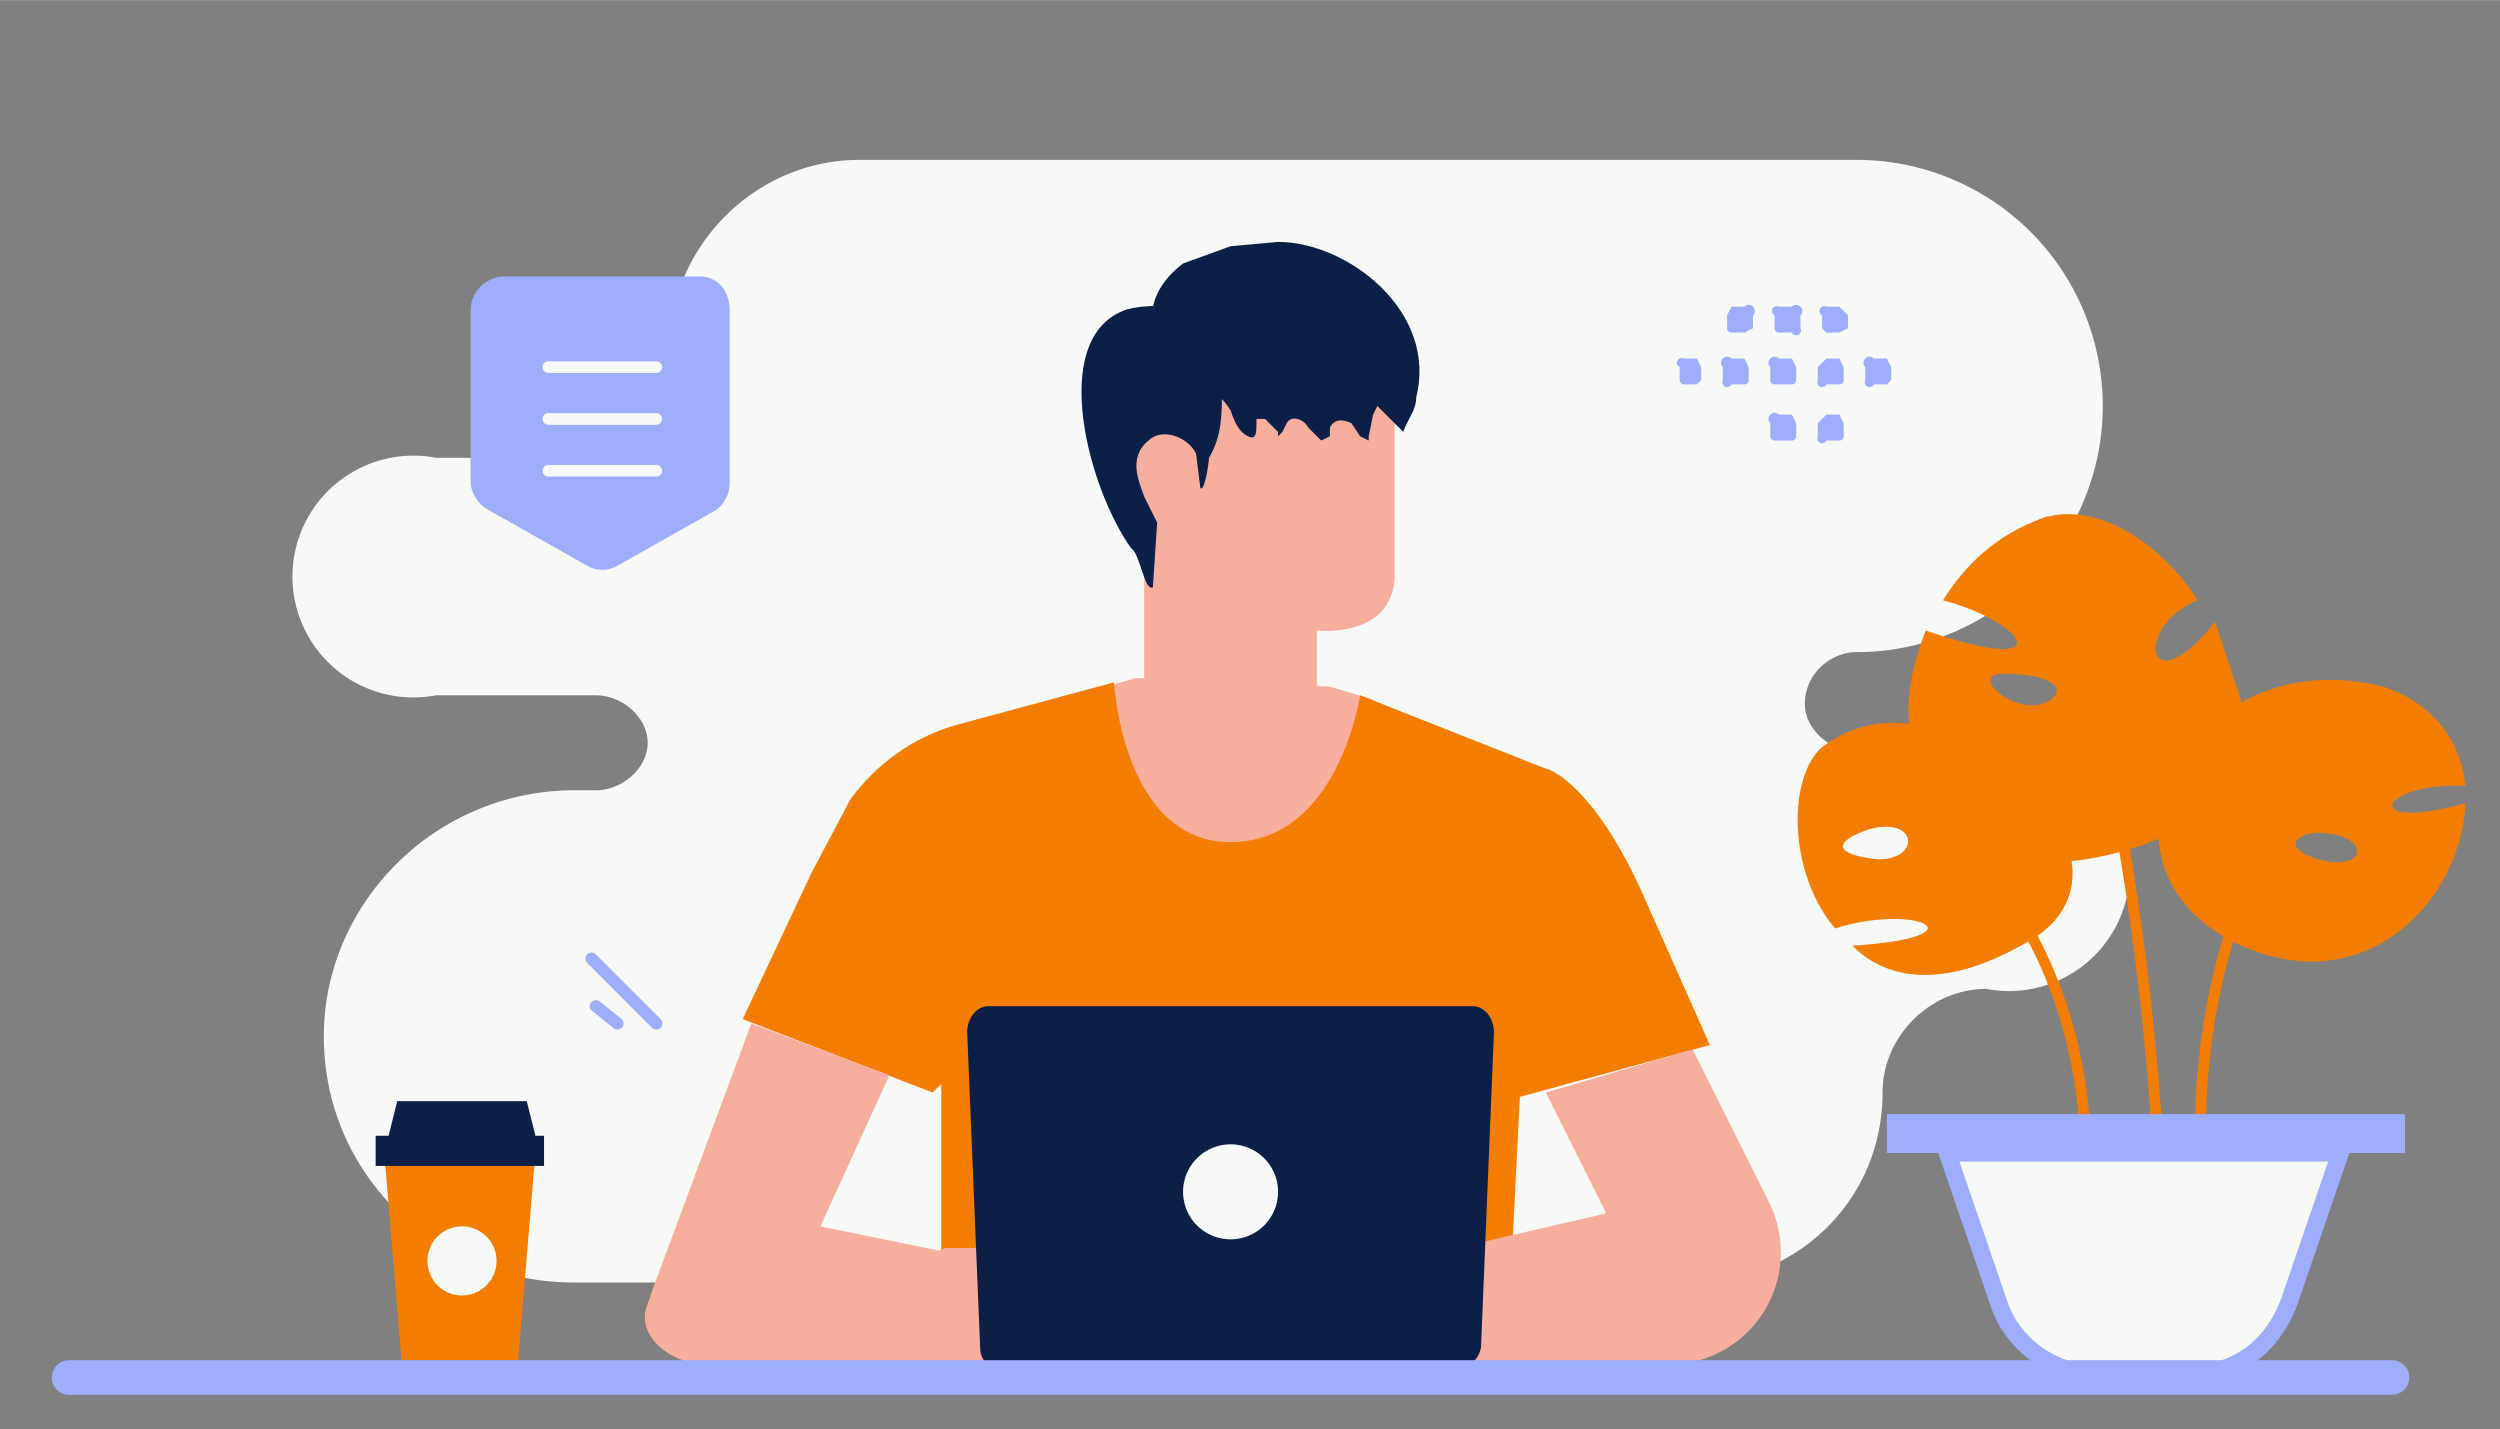 <svg width="578.9" height="331" viewBox="0 0 579 331" fill="none" xmlns="http://www.w3.org/2000/svg"><rect x="0" y="0" width="579" height="331" fill="#808080" stroke="none"/><path fill-rule="evenodd" clip-rule="evenodd" d="M430 37a57 57 0 1 1 0 114c-6 0-12 5-12 12 0 6 6 11 12 11h30a28 28 0 1 1 0 55c-13 0-24 11-24 24 0 25-20 44-44 44H133c-32 0-58-25-58-57 0-31 26-57 58-57h5c6 0 12-5 12-11s-6-11-12-11h-37a28 28 0 1 1 0-55h30c13-1 24-12 24-25 0-24 20-44 44-44z" fill="#f6f9f6"/><path d="m318 162-10-3-45-2-10 3 1 25 23 15 22-1 14-13 3-12z" fill="#f8ae9d"/><path d="m188 202 9-17c6-8 14-14 24-17l37-10s2 37 27 37 30-34 30-34l43 17c1 0 11 4 22 28l16 36-44 12-2 40 1 22H217l1-26v-39l-2 2-44-17 16-34z" fill="#f37d00"/><path d="M289 175c-11 0-23-21-23-21l-1-54c0-16 9-29 27-29h2c16 1 29 12 29 27v36c-1 14-18 12-18 12v12c0 10-12 17-16 17z" fill="#f8ae9d"/><path d="M271 103c-1 0-12-4-12 7-1 12 11 9 12 9v-16zm121 140 18 36a26 26 0 0 1-23 37l-52-1-2-25 39-9-14-28zm-218-6-23 62-1 3c-3 7 5 14 14 14h70v-23l-44-9 16-35z" fill="#f8ae9d"/><path d="M314 292h-5a22 22 0 0 0-18 8l-2 3v-1a20 20 0 0 1 10-9c4-1 8-2 10-1a19 19 0 0 1 5 0zm-3-5-4-1c-3 0-7 1-10 3l-9 7-2 2-1 1 1-1 2-2 8-7c4-3 8-3 11-3h3l1 1z" fill="#eb996e"/><path d="M219 289h10s22-8 27-7a130 130 0 0 1 23 14 3 3 0 0 1-2 4v1l1 1c-1 2-3 3-5 1l1 1v3a3 3 0 0 1-4 1c-2-2-6-6-9-7h-9a3 3 0 0 0-3 2l17 8c2 1 3 2 3 4 0 1-1 2-3 2l-16-6s-5-2-8 1c-5 3-7 4-11 3l-7-3-8-1s-7-19 3-22z" fill="#f8ae9d"/><path d="M249 293h4a22 22 0 0 1 18 7l3 4-1-1-2-3c-1-2-4-5-8-6-4-2-7-2-10-2a19 19 0 0 0-4 1zm2-5 4-1 11 3 8 7 2 2 1 1-1-1-2-2-8-8c-4-2-8-3-11-2h-4v1z" fill="#eb996e"/><path d="M232 317h105a6 6 0 0 0 6-5l3-73c0-3-2-6-5-6H229c-3 0-5 3-5 6l3 73c0 3 2 5 5 5z" fill="#0c1f47"/><path d="M274 276a11 11 0 1 0 22 0 11 11 0 1 0-22 0z" fill="#f6f9f6"/><path d="M275 124h-10v40h10z" fill="#f8ae9d"/><path d="M271 87c2 2 5 3 7 3 4 1 5 2 7 5 1 3 2 5 4 6s2-1 2-3v-1h2l3 3v1l1-1 1-2c1-2 4-1 5 1l3 3 2-1v-2c1-2 3-2 5-1l2 3 2 1v-1l1-5 1-2 1 1 5 5c1-3 3-5 3-8 5-20-16-36-32-36l-11 1-11 4c-4 3-8 8-7 14" fill="#0c1f47"/><path d="M280 81c2 2 3 6 3 9 0 6 0 11-3 16 0 1-1 8-2 7l-1-8c-2-4-8-6-11-3-5 4-2 10-1 13l3 6-1 15c-2 1-3-8-5-9-10-14-19-48-2-55 2-1 10-2 13 0" fill="#0c1f47"/><path fill-rule="evenodd" clip-rule="evenodd" d="M390 89h3l1-1v-3l-1-2h-3a1 1 0 0 0-1 2v3a1 1 0 0 0 1 1zm11 0h3a1 1 0 0 0 1-1v-3l-1-2h-3a1 1 0 0 0-2 2v3a1 1 0 0 0 2 1zm11 0h3a1 1 0 0 0 1-1v-3l-1-2h-3a1 1 0 0 0-2 2v3a1 1 0 0 0 1 1h1zm11 0h3a1 1 0 0 0 1-1v-3l-1-2h-3l-2 2v3a1 1 0 0 0 2 1zm11 0h3l1-1v-3l-1-2h-3a1 1 0 0 0-2 2v3a1 1 0 0 0 2 1zm-33-12h3l2-1v-3a1 1 0 0 0-2-2h-3l-1 2v3a1 1 0 0 0 1 1zm11 0h3a1 1 0 0 0 2-1v-3a1 1 0 0 0-2-2h-3a1 1 0 0 0-1 2v3a1 1 0 0 0 1 1zm11 0h3l2-1v-3l-2-2h-3a1 1 0 0 0-1 2v3l1 1zm-11 25h3a1 1 0 0 0 1-1v-3l-1-2h-3a1 1 0 0 0-2 2v3a1 1 0 0 0 1 1h1zm11 0h3a1 1 0 0 0 1-1v-3l-1-2h-3l-2 2v3a1 1 0 0 0 2 1z" fill="#9fadfd"/><path d="M442 164c0-6 2-13 4-18 32 11 23-2 4-7 5-8 12-15 23-19 12-4 27 5 36 19-15 6-12 25 4 5l6 18c2 14-5 29-27 35-35 10-50-10-50-33zm22-8c-9 0 4 11 11 6 4-3-1-6-11-6z" fill="#f37d00"/><path d="M501 313c1-118-28-193-28-193" stroke="#f37d00" stroke-width="2.5" stroke-miterlimit="10"/><path d="M508 171c5 21 11 9 5-4 9-8 23-12 39-8 12 4 18 13 19 23-20-1-25 11 0 4-1 23-24 47-54 32-21-11-21-32-9-47zm29 28c11 3 12-5 2-6-6-1-12 3-2 6z" fill="#f37d00"/><path d="M510 275c-5-74 37-111 37-111" stroke="#f37d00" stroke-width="2.5" stroke-miterlimit="10"/><path d="M425 215c-11-13-11-35-3-42 8-6 17-7 26-4-2 14 9 20 7 2 21 10 37 36 13 48-18 10-31 8-39 0 31-2 15-10-4-4zm8-23c-9 3-8 6 2 7 10 0 9-10-2-7z" fill="#f37d00"/><path d="M483 275c3-74-55-101-55-101" stroke="#f37d00" stroke-width="2.5" stroke-miterlimit="10"/><path d="M542 267h-91l12 35c3 9 12 16 22 16h23c10 0 18-6 22-16l1 1-1-1z" fill="#f6f9f6" stroke="#9fadfd" stroke-width="4"/><path d="M555 265v-5H439v5z" fill="#9fadfd" stroke="#9fadfd" stroke-width="4"/><path d="m89 267 4 48h27l4-48z" fill="#f37d00"/><path d="M87 263h39v7H87Zm3 0h34l-2-8H92Z" fill="#0c1f47"/><path d="M99 292a8 8 0 1 0 16 0 8 8 0 0 0-16 0z" fill="#f6f9f6"/><path fill-rule="evenodd" clip-rule="evenodd" d="M169 112V72c0-5-3-8-7-8h-45c-4 0-8 3-8 8v40a8 8 0 0 0 4 6l23 13a7 7 0 0 0 7 0l23-13a8 8 0 0 0 3-6z" fill="#9fadfd"/><path d="M152 109h-25m25-12h-25zm0-12h-25z" stroke="#f6f9f6" stroke-width="2.7" stroke-linecap="round" stroke-linejoin="round"/><path d="M16 315h538a4 4 0 1 1 0 8H16a4 4 0 1 1 0-8zm122-94 15 15a1 1 0 1 1-2 2l-15-15a1 1 0 1 1 2-2zm1 11 5 4a1 1 0 0 1-2 2l-5-4a1 1 0 0 1 2-2z" fill="#9fadfd"/><path d="M0 0h579v331H0z"/><rect width="561.1" height="323.1" x="16" y="5" ry="2"/></svg>